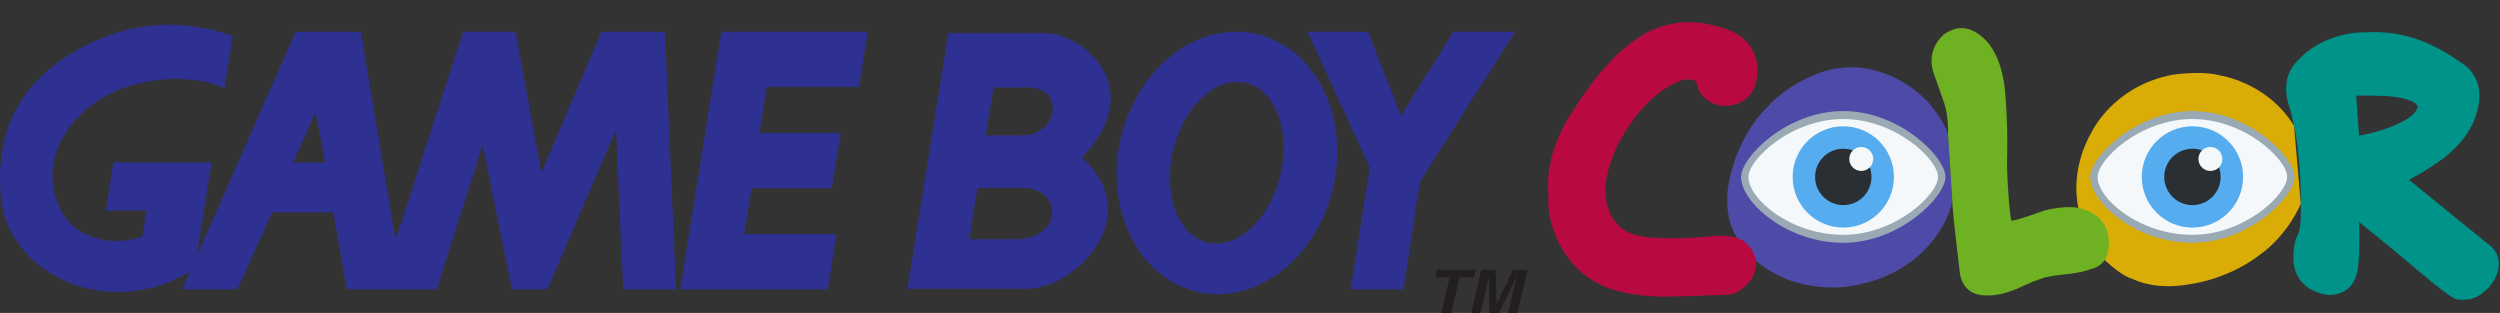<?xml version="1.0" encoding="UTF-8" standalone="no"?>
<svg
   xmlns:dc="http://purl.org/dc/elements/1.1/"
   xmlns:cc="http://creativecommons.org/ns#"
   xmlns:rdf="http://www.w3.org/1999/02/22-rdf-syntax-ns#"
   xmlns:svg="http://www.w3.org/2000/svg"
   xmlns="http://www.w3.org/2000/svg"
   xml:space="preserve"
   id="svg2"
   height="190"
   width="1518"
   version="1.1"><rect width="100%" height="100%" fill="#333333" stroke="none"/><defs
     id="defs6" /><g
     id="g81"><g
       id="g64"
       transform="translate(940,-53.662)"><path
         style="fill:#4e4ba8;fill-opacity:1;fill-rule:nonzero;stroke:none;stroke-width:0.125"
         id="path14"
         d="m 205.885,179.624 c 0,0 -9.498,16.571 -30.35,14.614 -24.483,-2.51 -27.367,-24.014 -27.367,-24.014 0,0 -3.35,-15.825 11.729,-29.604 15.268,-12.848 31.186,-10.893 31.186,-10.893 0,0 10.705,1.025 16.201,18.712 7.072,22.53 -1.399,31.185 -1.399,31.185 z m 36.958,-44.59 C 239.771,125.727 231.67,116.882 231.67,116.882 c 0,0 -12.191,-15.828 -36.117,-21.223 -20.481,-4.285 -36.587,4.746 -36.587,4.746 0,0 -14.611,5.864 -25.6,17.966 -17.5,16.848 -22.529,41.425 -22.529,41.425 0,0 -6.699,21.411 3.911,38.355 L 126.29,212.114 c 16.291,13.594 33.701,14.988 33.701,14.988 0,0 14.057,3.166 30.441,-1.115 14.334,-2.886 24.764,-9.964 24.764,-9.964 0,0 23.738,-13.123 30.254,-39.934 l -2.607,-41.055" /><path
         style="fill:#daac06;fill-opacity:1;fill-rule:nonzero;stroke:none;stroke-width:0.125"
         id="path16"
         d="m 408.36,184.468 c -26.345,15.825 -42.915,-1.493 -42.915,-1.493 0,0 -7.354,-4.839 -8.938,-19.547 -1.116,-17.037 15.825,-25.879 15.825,-25.879 0,0 8.94,-5.494 20.11,-4.656 11.174,0.837 14.706,0.092 23.738,6.796 8.561,7.728 8.008,13.404 8.008,13.404 0,0 3.069,19.18 -15.828,31.375 z M 452.947,130.101 C 436.664,103.479 407.991,99.475 407.991,99.475 c 0,0 -9.126,-3.074 -28.674,-0.469 -36.678,6.982 -49.434,35.19 -49.434,35.19 0,0 -13.127,20.666 -7.912,45.708 l 16.012,31.651 c 11.821,11.076 16.66,11.076 17.407,11.732 15.64,7.074 33.791,2.976 33.791,2.976 0,0 22.901,-2.233 43.847,-18.525 16.756,-12.287 24.021,-30.346 24.021,-30.346 l -4.104,-47.291" /><path
         style="fill:#00938a;fill-opacity:1;fill-rule:nonzero;stroke:none;stroke-width:0.125"
         id="path18"
         d="m 492.428,136.059 -1.772,-24.296 c 0,0 17.034,-0.373 24.111,0.837 13.967,2.141 13.215,6.052 13.215,6.052 0,0 -0.461,4.932 -11.074,9.776 -11.545,5.582 -24.48,7.631 -24.48,7.631 z m -35.376,41.336 c 0,0 0.554,14.891 -1.772,18.523 -3.166,6.794 -2.7,13.405 -2.7,13.405 0,0 -2.141,20.107 21.135,23.46 16.011,-0.095 17.966,-13.409 18.242,-19.085 0.932,-4.468 0.559,-25.229 0.559,-25.229 l 20.76,16.944 c 0,0 15.085,12.66 23.925,20.016 9.226,7.259 11.541,8.562 11.541,8.562 0,0 1.962,2.326 9.027,1.489 5.689,0.098 10.899,-5.026 10.899,-5.026 0,0 6.606,-4.838 8.276,-13.311 2.051,-10.054 -5.761,-14.987 -5.761,-14.987 0,0 -28.858,-23.274 -48.409,-39.288 13.12,-7.165 19.454,-12.102 19.454,-12.102 0,0 18.251,-12.1 22.157,-30.625 5.406,-20.389 -9.96,-28.393 -9.96,-28.393 0,0 -9.59,-6.89 -17.694,-10.523 -20.385,-9.959 -39.373,-7.912 -39.373,-7.912 0,0 -26.999,-1.86 -44.595,19.831 -8.095,10.518 -3.069,24.297 -3.069,24.297 0,0 1.004,2.209 3.252,12.661 4.531,21.021 4.104,47.292 4.104,47.292" /><path
         style="fill:#6eb122;fill-opacity:1;fill-rule:nonzero;stroke:none;stroke-width:0.125"
         id="path20"
         d="m 321.971,179.906 c -7.845,-1.724 -20.389,1.488 -20.389,1.488 0,0 -17.497,6.422 -20.203,6.33 -1.02,-1.486 -3.255,-30.068 -2.603,-41.519 0.374,-20.2 -1.304,-36.679 -1.304,-36.679 0,0 -0.838,-19.456 -11.268,-30.999 C 253.919,66.147 245.355,71.453 240.423,74.43 228.596,85.044 234.09,97.98 234.09,97.98 l 6.145,17.413 c 0,0 2.981,7.446 2.607,19.641 l 2.607,41.055 c 0,5.493 4.468,42.449 4.468,42.449 0,0 0.464,12.011 12.01,14.15 11.821,1.953 23.456,-3.909 28.392,-6.232 4.933,-2.33 11.453,-4.377 11.453,-4.377 0,0 5.396,-1.209 10.794,-1.678 12.664,-1.211 17.225,-3.442 17.225,-3.442 0,0 4.904,-0.737 8.193,-5.402 3.289,-4.664 7.274,-26.531 -16.012,-31.649" /><path
         style="fill:#b80a41;fill-opacity:1;fill-rule:nonzero;stroke:none;stroke-width:0.125"
         id="path22"
         d="M 114.747,198.146 C 106.431,195.661 96.876,197.309 96.876,197.309 c 0,0 -27,2.606 -41.055,-0.371 C 34.036,193.121 34.778,169.662 34.778,169.662 c 0,0 -0.742,-15.547 12.385,-36.585 16.196,-25.974 34.07,-30.629 34.07,-30.629 0,0 4.47,-1.673 8.66,0.559 2.605,15.08 17.219,14.988 17.219,14.988 0,0 21.043,1.399 20.015,-24.106 C 124.707,72.939 104.505,70.052 96.033,68.1 70.621,63.538 54.144,77.129 54.144,77.129 c 0,0 -17.036,9.219 -37.422,41.333 -13.874,19.921 -15.547,35.561 -15.547,35.561 0,0 -1.675,3.727 -1.025,20.298 -0.369,12.938 4.47,22.337 4.47,22.337 0,0 7.356,22.255 30.628,31.376 14.148,5.865 34.817,5.771 34.817,5.771 0,0 20.015,-0.278 35.373,-1.118 8.379,0.651 12.383,-3.724 12.383,-3.724 0,0 9.4,-6.143 8.47,-16.85 0,0 -1.822,-11.058 -11.543,-13.967" /></g><g
       id="g57"
       transform="matrix(2.617,0,0,2.617,-49.816,15.009)"><path
         style="fill:#2e3192;fill-opacity:1;fill-rule:nonzero;stroke:none;stroke-width:0.125"
         id="path24"
         d="m 94.507,31.926 -2.246,-11.592 -5.183,11.592 z m 81.381,29.468 h -12.275 l -1.64,-36.97 -15.96,36.97 H 137.827 L 131.009,27.97 120.367,61.394 H 99.495 L 96.356,43.525 H 82.168 L 74.119,61.394 H 61.294 L 87.625,1.643 h 15.142 L 110.816,49.936 126.505,1.643 h 12.139 l 6.003,32.741 L 158.565,1.643 h 14.734 l 2.59,59.751" /><path
         style="fill:#2e3192;fill-opacity:1;fill-rule:nonzero;stroke:none;stroke-width:0.125"
         id="path26"
         d="m 211.088,61.394 2.047,-12.822 h -21.42 l 1.699,-10.643 h 18.628 L 214.09,25.106 H 195.261 L 196.9,14.465 h 21.414 L 220.363,1.643 H 186.395 l -9.551,59.751 h 34.244" /><path
         style="fill:#2e3192;fill-opacity:1;fill-rule:nonzero;stroke:none;stroke-width:0.125"
         id="path28"
         d="M 370.565,1.643 H 356.239 L 344.098,21.149 336.46,1.643 h -14.053 l 14.461,31.511 -4.456,28.24 h 12.28 L 348.462,36.43 370.565,1.643" /><path
         style="fill:#2e3192;fill-opacity:1;fill-rule:nonzero;stroke:none;stroke-width:0.125"
         id="path30"
         d="m 297.661,50.016 c 6.495,2.905 14.449,-2.795 17.761,-12.731 3.309,-9.94 0.733,-20.355 -5.761,-23.26 C 303.165,11.117 295.217,16.819 291.902,26.76 288.59,36.701 291.17,47.109 297.661,50.016 Z M 279.08,26.379 C 282.894,9.857 297.012,-0.985 310.616,2.16 324.224,5.305 332.164,21.242 328.353,37.763 324.541,54.281 310.42,65.124 296.817,61.98 283.209,58.835 275.269,42.895 279.08,26.379" /><path
         style="fill:#2e3192;fill-opacity:1;fill-rule:nonzero;stroke:none;stroke-width:0.125"
         id="path32"
         d="M 35.103,6.965 C 23.404,14.204 17.776,25.241 19.275,40.249 21.016,57.656 43.56,68.625 62.659,57.575 c 1.67,-0.966 1.018,-0.812 1.638,-1.365 l 3.821,-24.284 H 45.333 L 43.587,43.112 h 9.521 l -1.094,6.005 C 46.56,51.299 37.283,50.48 33.328,43.386 30.823,38.894 28.502,28.866 39.06,19.648 c 8.589,-7.503 23.462,-8.865 32.058,-4.909 0,0 1.091,-6.275 1.907,-12.144 C 56.519,-3.132 43.694,1.643 35.103,6.965" /><path
         style="fill:#2e3192;fill-opacity:1;fill-rule:nonzero;stroke:none;stroke-width:0.125"
         id="path34"
         d="m 239.049,1.975 -9.475,59.301 c 0,0 19.631,0 27.616,0 11.373,0 28.004,-16.762 12.864,-30.461 15.568,-16.111 0.133,-28.701 -8.125,-28.84 -6.633,-0.11 -23.012,0 -23.012,0 z m 6.77,35.879 c 0,0 2.572,0 10.287,0 9.751,0 9.48,11.914 -1.353,11.914 -6.765,0 -10.83,0 -10.83,0 z M 249.607,14.568 c 0,0 0.271,0 7.991,0 8.664,0 6.906,11.101 -1.35,11.101 -6.772,0 -8.534,0 -8.534,0 l 1.893,-11.101" /><path
         style="fill:#231f20;fill-opacity:1;fill-rule:nonzero;stroke:none;stroke-width:0.125"
         id="path36"
         d="M 355.757,66.875 H 353.44 l 1.941,-8.255 h -3.348 l 0.417,-1.775 h 9.011 l -0.417,1.775 h -3.346 l -1.941,8.255" /><path
         style="fill:#231f20;fill-opacity:1;fill-rule:nonzero;stroke:none;stroke-width:0.125"
         id="path38"
         d="m 371.111,66.875 h -2.16 l 1.97,-8.383 h -0.03 l -4.035,8.383 H 364.585 l -0.054,-8.383 h -0.029 l -1.97,8.383 h -2.161 l 2.356,-10.03 h 3.376 l 0.151,7.907 h 0.033 l 3.83,-7.907 h 3.353 l -2.359,10.03" /></g></g><g
     transform="matrix(3.636,0,0,3.636,1053.8,41.983)"
     id="g145"><path
       style="fill:#99aab5"
       d="m 35.059,18 c 0,3.304 -7.642,11 -17.067,11 C 8.566,29 0.925,22.249 0.925,18 c 0,-3.313 7.642,-11 17.067,-11 9.425,0 17.067,7.686 17.067,11 z"
       id="path122" /><path
       style="fill:#f5f8fa"
       d="m 33.817,18 c 0,2.904 -7.087,9.667 -15.826,9.667 C 9.251,27.667 2.166,21.732 2.166,18 2.166,15.088 9.251,8.334 17.991,8.334 26.73,8.333 33.817,15.088 33.817,18 Z"
       id="path124" /><circle
       style="fill:#55acee"
       cx="18"
       cy="18"
       r="8.458"
       id="circle126" /><circle
       style="fill:#292f33"
       cx="18"
       cy="18"
       r="4.708"
       id="circle128" /><circle
       style="fill:#f5f8fa"
       cx="21"
       cy="15"
       r="2"
       id="circle130" /></g><g
     id="g157"
     transform="matrix(3.636,0,0,3.636,1265.8,41.983)"><path
       id="path147"
       d="m 35.059,18 c 0,3.304 -7.642,11 -17.067,11 C 8.566,29 0.925,22.249 0.925,18 c 0,-3.313 7.642,-11 17.067,-11 9.425,0 17.067,7.686 17.067,11 z"
       style="fill:#99aab5" /><path
       id="path149"
       d="m 33.817,18 c 0,2.904 -7.087,9.667 -15.826,9.667 C 9.251,27.667 2.166,21.732 2.166,18 2.166,15.088 9.251,8.334 17.991,8.334 26.73,8.333 33.817,15.088 33.817,18 Z"
       style="fill:#f5f8fa" /><circle
       id="circle151"
       r="8.458"
       cy="18"
       cx="18"
       style="fill:#55acee" /><circle
       id="circle153"
       r="4.708"
       cy="18"
       cx="18"
       style="fill:#292f33" /><circle
       id="circle155"
       r="2"
       cy="15"
       cx="21"
       style="fill:#f5f8fa" /></g></svg>